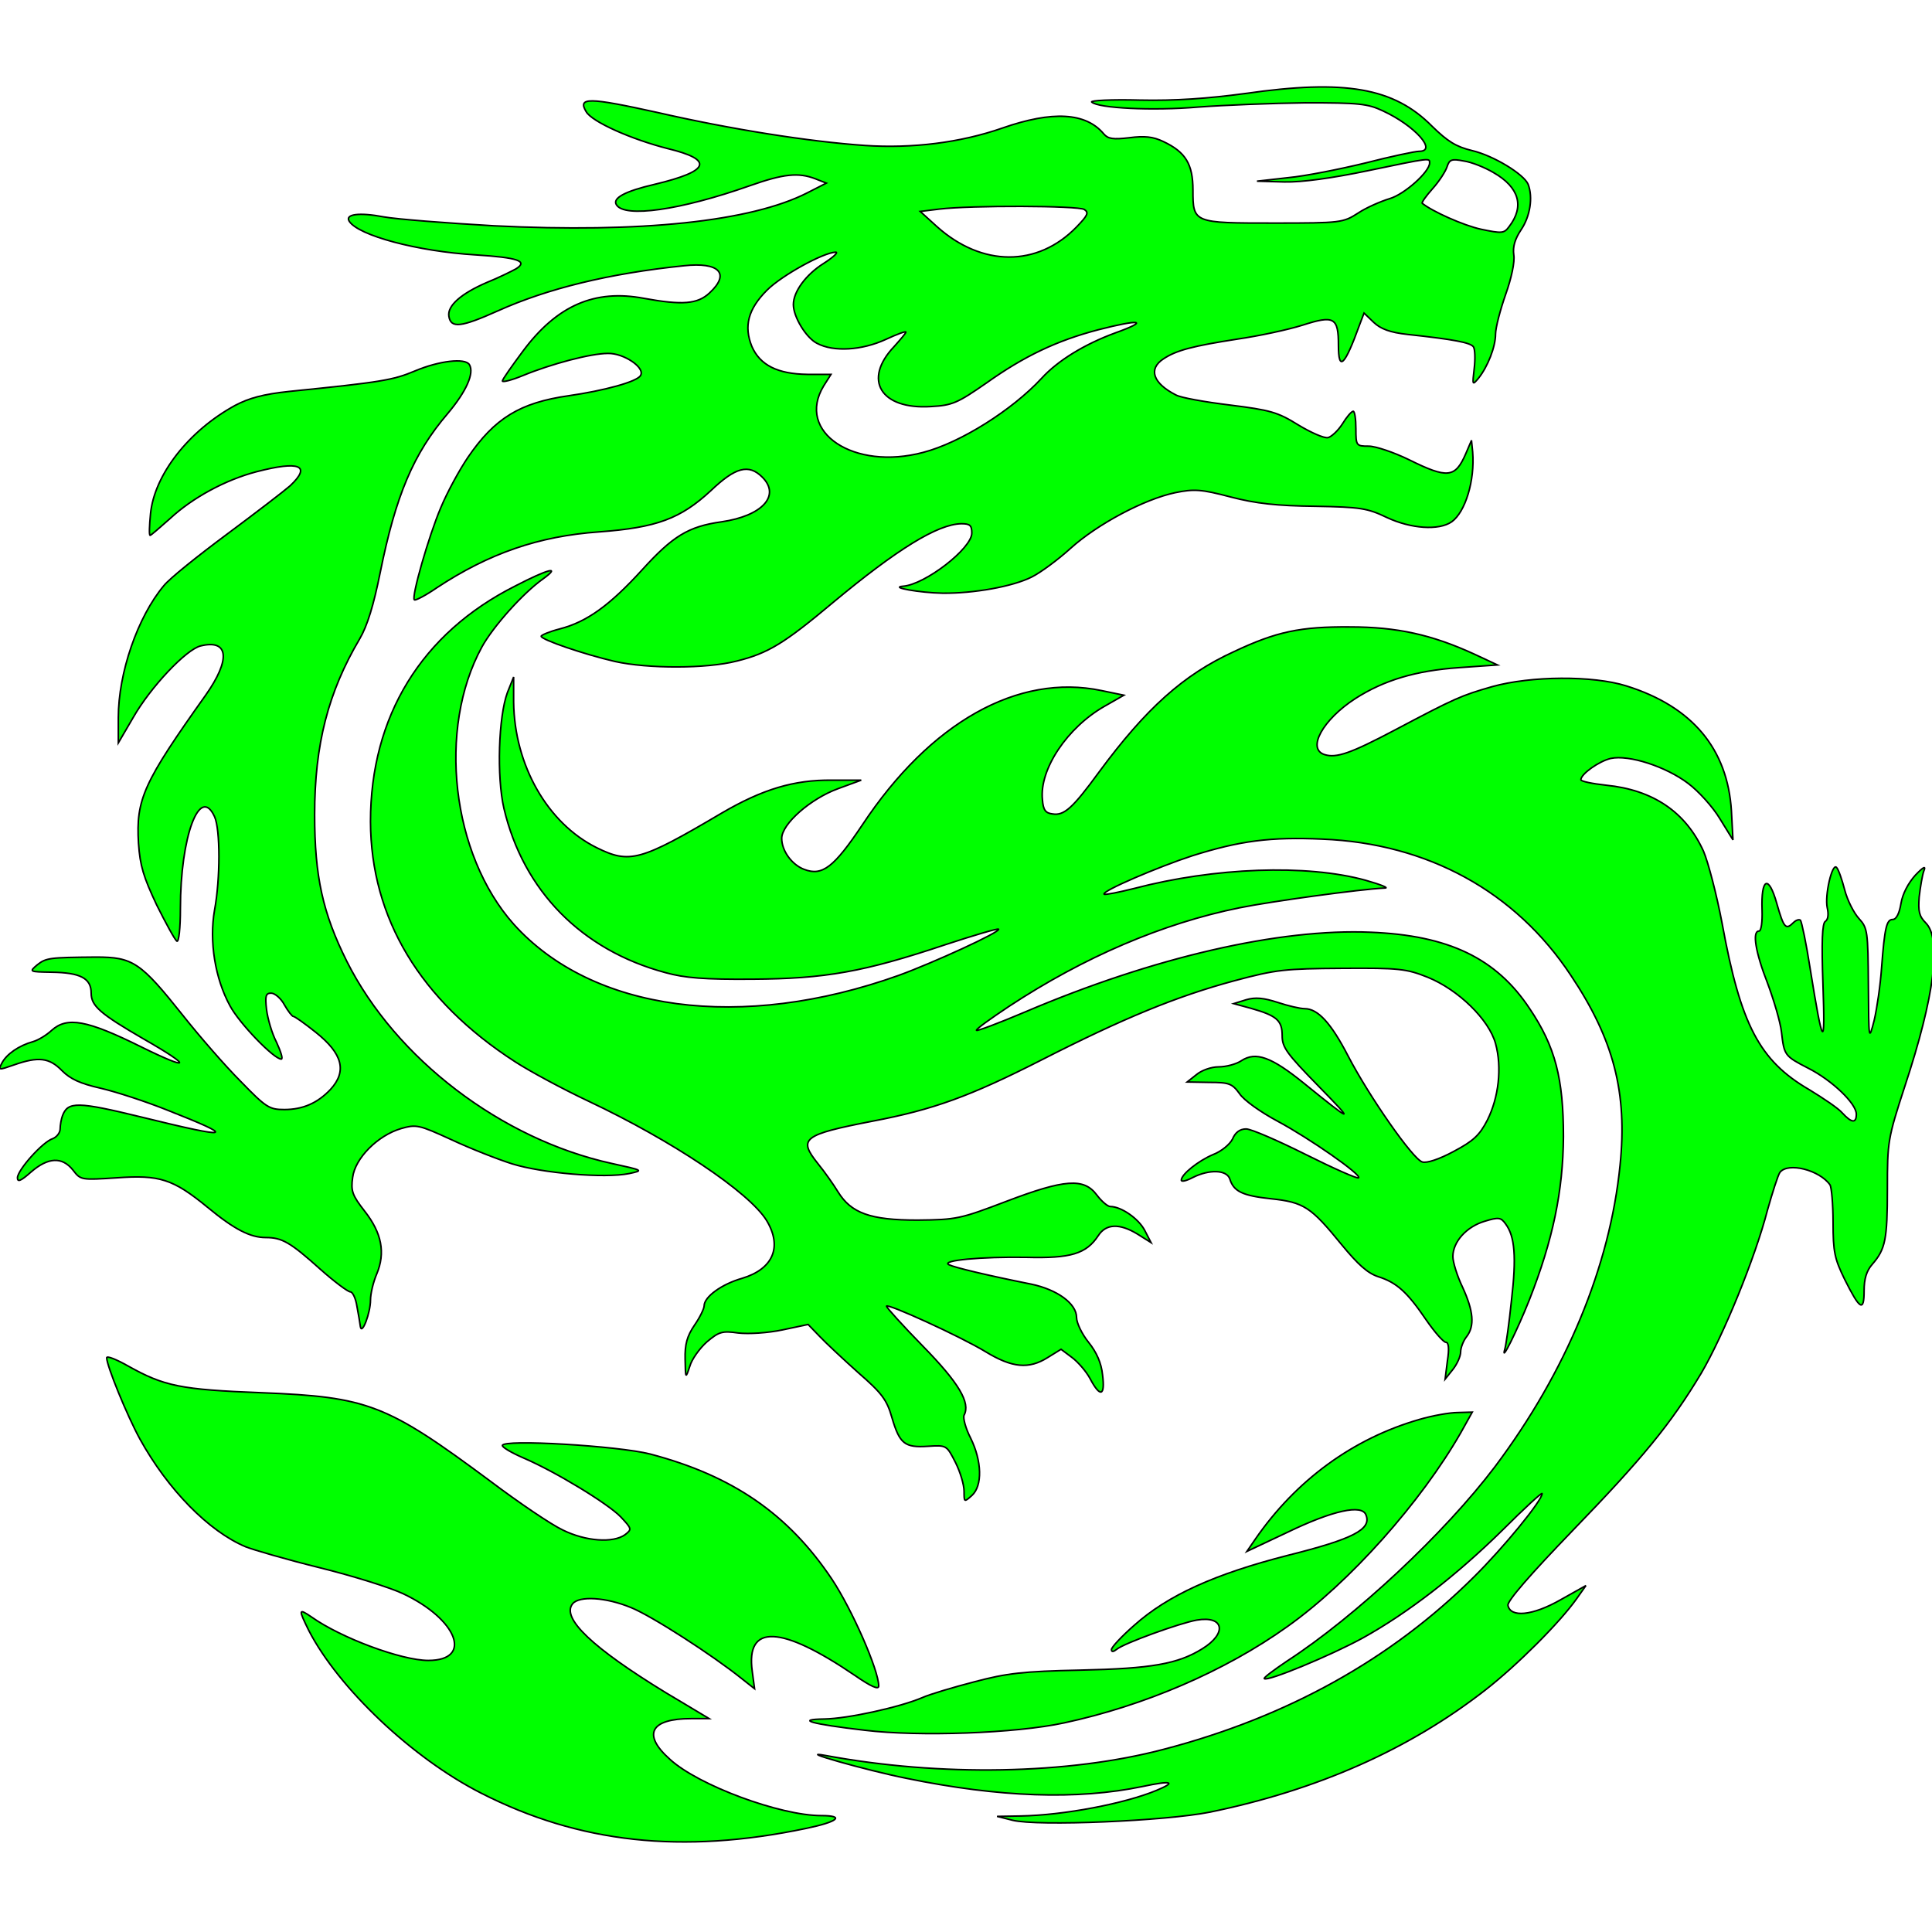 <?xml version="1.0" standalone="no"?>
<!DOCTYPE svg PUBLIC "-//W3C//DTD SVG 20010904//EN"
 "http://www.w3.org/TR/2001/REC-SVG-20010904/DTD/svg10.dtd">
<svg xmlns="http://www.w3.org/2000/svg"
 width="500px" height="500px" viewBox="0 0 498 452"
>
<g transform="translate(-1.5,452) scale(0.1,-0.1)"
fill="#00ff00" stroke="black" stroke-width="4">
<path d="M3225 4509 c-97 -13 -181 -19 -272 -17 -73 2 -128 -1 -124 -5 16 -16
157 -23 274 -13 67 5 192 10 277 11 137 0 160 -2 200 -21 82 -38 141 -104 93
-104 -10 0 -72 -13 -138 -30 -66 -16 -156 -34 -200 -38 l-80 -9 71 -2 c45 -1
124 10 215 29 163 34 159 33 159 20 0 -23 -65 -81 -103 -92 -23 -7 -60 -23
-81 -37 -39 -25 -44 -26 -216 -26 -209 0 -210 0 -210 85 0 67 -19 98 -76 125
-27 13 -49 15 -88 10 -42 -5 -55 -3 -66 10 -46 55 -132 60 -261 15 -109 -38
-233 -53 -354 -45 -145 10 -347 42 -535 85 -177 39 -207 40 -184 2 15 -26 116
-71 210 -95 120 -29 109 -58 -33 -92 -78 -18 -110 -36 -99 -53 21 -34 164 -14
343 49 88 31 126 35 170 18 l28 -11 -49 -25 c-145 -74 -429 -104 -808 -85
-122 7 -251 17 -284 23 -63 12 -100 7 -89 -11 23 -37 176 -78 326 -87 109 -7
136 -16 104 -36 -11 -6 -45 -23 -75 -35 -67 -29 -102 -60 -98 -87 5 -32 31
-29 127 14 127 57 285 96 479 116 91 10 120 -20 66 -70 -31 -29 -70 -32 -169
-14 -127 24 -224 -18 -312 -136 -29 -39 -53 -73 -53 -77 0 -4 24 2 53 14 73
30 175 57 219 57 41 1 97 -37 84 -57 -9 -16 -94 -39 -185 -52 -126 -18 -191
-58 -260 -159 -21 -31 -53 -89 -70 -130 -31 -73 -76 -230 -68 -237 2 -3 29 11
58 31 135 89 263 133 418 144 149 11 210 34 288 106 64 61 98 70 133 35 48
-48 -1 -100 -105 -115 -86 -12 -126 -37 -205 -124 -83 -91 -142 -134 -212
-152 -27 -7 -48 -16 -48 -19 0 -9 112 -47 190 -65 85 -19 236 -19 314 1 81 20
123 46 247 150 167 139 271 203 332 204 22 0 27 -4 27 -24 0 -40 -121 -133
-177 -137 -37 -3 44 -17 101 -18 80 -1 182 17 231 42 22 11 67 44 100 74 69
62 189 126 269 143 49 10 67 9 143 -11 65 -17 121 -23 218 -24 117 -2 135 -5
185 -29 62 -29 134 -34 167 -11 35 25 60 106 54 180 l-3 30 -15 -35 c-27 -62
-47 -64 -146 -15 -39 19 -86 35 -104 35 -32 0 -33 1 -33 45 0 25 -3 45 -7 45
-5 -1 -17 -15 -28 -33 -11 -17 -28 -33 -37 -35 -10 -2 -44 13 -77 33 -53 33
-72 38 -176 51 -65 8 -127 19 -139 26 -59 30 -72 67 -32 93 33 22 75 33 191
51 55 8 130 24 168 36 81 26 92 20 92 -52 0 -69 16 -54 55 54 l11 29 25 -24
c18 -17 42 -26 87 -31 120 -13 162 -21 170 -32 4 -6 5 -31 2 -56 -5 -43 -5
-44 11 -25 24 30 44 81 44 114 0 16 12 62 26 102 15 42 24 84 21 102 -3 21 3
41 19 65 23 34 31 83 18 117 -11 26 -89 74 -145 87 -41 10 -62 23 -103 63 -98
99 -224 121 -481 84z m640 -204 c66 -38 80 -87 40 -139 -13 -18 -19 -18 -72
-7 -46 10 -126 46 -152 67 -2 2 10 19 27 38 17 19 33 44 37 56 6 19 12 21 43
15 21 -3 55 -17 77 -30z m-1055 -95 c12 -8 9 -15 -20 -45 -101 -104 -244 -103
-360 1 l-43 39 49 6 c82 10 358 9 374 -1z m-672 -139 c-46 -29 -78 -73 -78
-106 0 -32 33 -86 61 -100 43 -23 116 -18 177 10 28 13 52 22 52 19 0 -3 -14
-19 -30 -37 -82 -86 -35 -163 94 -155 56 3 69 9 144 61 97 69 181 109 288 137
109 28 133 24 44 -8 -79 -29 -148 -71 -190 -117 -76 -82 -209 -166 -305 -191
-179 -48 -329 52 -257 171 l19 30 -61 0 c-77 1 -122 24 -143 72 -21 52 -10 96
39 145 38 38 145 97 177 98 8 0 -6 -13 -31 -29z"/>
<path d="M1085 3794 c-57 -24 -87 -29 -325 -53 -66 -7 -103 -17 -139 -36 -119
-65 -208 -178 -218 -279 -3 -31 -4 -56 -1 -56 2 0 25 20 51 43 58 54 143 100
223 121 112 29 142 16 87 -36 -16 -14 -89 -70 -163 -125 -74 -55 -148 -114
-163 -133 -67 -80 -117 -224 -117 -340 l0 -65 38 65 c45 79 137 176 174 185
73 18 78 -35 13 -127 -160 -225 -180 -268 -173 -382 4 -58 13 -87 47 -159 24
-48 47 -90 52 -93 5 -3 9 34 9 84 0 186 50 320 88 237 15 -33 15 -160 0 -241
-14 -80 1 -176 40 -247 24 -45 113 -137 132 -137 5 0 -1 19 -12 43 -12 23 -23
61 -26 85 -4 35 -2 42 12 42 9 0 25 -13 34 -30 9 -16 20 -30 23 -30 4 0 29
-18 58 -41 69 -55 81 -100 38 -147 -33 -35 -71 -52 -119 -52 -39 0 -47 5 -113
73 -39 39 -106 116 -148 169 -110 138 -129 151 -225 151 -120 -1 -128 -2 -151
-20 -21 -18 -21 -18 36 -19 76 -1 103 -16 103 -54 0 -33 23 -53 135 -118 126
-72 123 -84 -5 -21 -141 70 -192 79 -232 43 -13 -12 -34 -25 -48 -29 -36 -10
-68 -32 -80 -55 -10 -19 -9 -19 31 -5 63 22 91 19 124 -15 21 -21 46 -33 99
-45 39 -9 116 -34 171 -56 183 -72 169 -76 -63 -19 -168 41 -192 41 -206 4 -3
-8 -6 -24 -6 -34 0 -10 -9 -21 -19 -25 -26 -8 -91 -81 -91 -101 0 -12 9 -8 35
15 44 38 80 40 108 5 20 -26 21 -26 113 -20 110 8 145 -3 234 -76 69 -57 110
-78 150 -78 42 0 63 -12 141 -82 36 -32 71 -58 77 -58 6 0 14 -17 17 -37 4
-21 8 -45 9 -53 4 -22 26 36 26 69 0 16 7 46 16 67 23 55 13 106 -31 162 -32
41 -36 52 -31 87 6 49 64 108 125 126 39 11 45 10 128 -28 49 -23 120 -51 158
-63 77 -24 238 -38 302 -25 37 8 37 8 -45 26 -284 62 -557 270 -683 521 -62
124 -83 219 -83 378 0 181 35 316 116 453 20 34 36 87 53 171 40 198 85 306
174 410 48 57 69 104 56 126 -11 18 -78 10 -140 -16z"/>
<path d="M1344 3240 c-243 -122 -374 -337 -374 -608 1 -249 128 -461 373 -619
37 -24 122 -70 190 -102 214 -101 413 -234 458 -307 41 -68 17 -125 -63 -149
-53 -15 -98 -48 -98 -71 0 -7 -11 -30 -25 -50 -19 -28 -25 -49 -24 -88 1 -50
1 -51 12 -18 5 18 25 46 44 63 31 26 39 29 81 23 27 -3 76 0 114 8 l66 14 29
-30 c16 -17 61 -59 100 -94 61 -53 74 -70 87 -116 20 -68 33 -78 93 -74 48 3
48 3 71 -42 12 -24 22 -57 22 -74 0 -28 0 -29 20 -11 28 25 26 89 -3 148 -13
25 -20 52 -17 59 17 32 -13 83 -106 178 -52 53 -94 100 -94 103 0 9 189 -77
255 -117 69 -42 112 -46 161 -15 l34 21 28 -21 c15 -11 37 -36 47 -55 26 -49
39 -45 32 10 -3 30 -15 58 -36 84 -17 21 -31 50 -31 64 0 36 -50 72 -117 86
-115 23 -198 43 -212 50 -22 11 83 21 200 19 114 -3 154 9 185 56 20 31 55 32
101 4 l35 -22 -16 31 c-16 31 -61 62 -89 62 -7 0 -23 14 -35 30 -33 44 -82 41
-234 -17 -118 -45 -128 -47 -228 -48 -122 0 -171 18 -205 73 -11 18 -34 51
-52 73 -51 64 -39 74 141 109 158 30 251 64 436 158 210 107 348 164 497 204
108 29 131 31 278 32 146 1 165 -1 220 -23 79 -32 158 -109 175 -171 17 -62 8
-139 -21 -197 -20 -39 -36 -54 -87 -81 -37 -20 -70 -31 -81 -27 -24 7 -137
169 -191 273 -44 85 -78 122 -112 122 -11 0 -42 7 -69 16 -37 12 -58 14 -82 7
l-32 -10 44 -12 c67 -19 81 -31 81 -71 0 -30 12 -46 93 -129 96 -98 91 -97
-36 6 -85 69 -125 83 -162 59 -13 -9 -40 -16 -59 -16 -19 0 -44 -9 -57 -20
l-24 -19 57 -1 c51 0 59 -3 78 -29 11 -17 55 -48 98 -71 82 -44 217 -138 209
-146 -3 -3 -64 24 -136 60 -72 36 -141 66 -154 66 -16 0 -28 -9 -35 -26 -7
-14 -29 -32 -50 -40 -38 -16 -82 -51 -82 -66 0 -5 13 -2 30 7 42 21 87 20 95
-4 10 -32 32 -43 106 -51 85 -9 103 -21 182 -118 42 -51 67 -74 95 -83 47 -15
74 -39 123 -111 22 -32 45 -58 51 -58 7 0 9 -16 4 -47 l-6 -48 20 25 c11 14
20 34 20 45 0 11 7 29 15 39 22 28 18 67 -10 128 -14 29 -25 65 -25 79 0 38
35 77 82 91 36 11 42 10 54 -7 24 -32 28 -86 15 -197 -6 -59 -14 -115 -17
-125 -12 -41 32 48 63 126 61 155 87 281 88 421 0 150 -21 232 -87 330 -86
130 -209 189 -410 197 -235 10 -559 -64 -892 -206 -66 -28 -122 -49 -124 -47
-2 3 36 30 84 62 193 127 396 214 594 254 84 17 312 48 375 51 11 0 -11 9 -50
20 -152 42 -390 33 -596 -21 -40 -10 -75 -17 -78 -15 -7 8 141 71 227 99 124
39 202 49 336 43 271 -11 497 -135 640 -351 111 -166 146 -303 127 -489 -26
-261 -139 -533 -322 -777 -130 -172 -360 -387 -537 -502 -34 -23 -61 -43 -58
-45 8 -8 172 60 254 105 117 65 241 161 360 278 56 56 102 98 102 94 0 -18
-100 -140 -176 -215 -213 -212 -481 -361 -799 -444 -246 -65 -576 -71 -872
-16 -82 15 104 -38 209 -59 239 -49 440 -56 608 -21 75 16 89 12 36 -10 -82
-34 -238 -64 -351 -66 l-60 -1 40 -10 c65 -16 394 -2 509 21 278 57 514 162
710 315 82 64 191 173 235 235 l24 34 -66 -37 c-72 -41 -129 -46 -135 -14 -2
11 57 79 165 191 183 189 255 277 333 407 57 97 139 297 171 421 13 46 27 90
32 97 21 27 102 6 129 -32 4 -6 8 -50 8 -97 0 -76 4 -94 30 -147 39 -78 50
-85 50 -29 0 30 6 51 21 68 34 39 39 64 39 195 0 121 1 129 45 264 77 233 95
380 54 421 -17 17 -20 30 -17 67 3 26 8 56 12 67 6 14 -1 11 -22 -11 -18 -20
-33 -48 -37 -73 -4 -25 -12 -41 -21 -41 -16 0 -21 -20 -29 -125 -3 -44 -12
-105 -19 -135 -14 -54 -14 -53 -15 91 -1 138 -2 147 -24 171 -13 14 -30 47
-37 74 -7 27 -16 53 -21 58 -11 13 -31 -71 -24 -104 4 -17 2 -31 -5 -35 -8 -5
-10 -52 -6 -164 6 -170 0 -163 -33 42 -10 65 -22 121 -25 125 -4 3 -12 0 -18
-6 -20 -20 -25 -14 -43 49 -21 75 -41 67 -38 -17 1 -29 -2 -54 -8 -54 -18 0
-9 -55 22 -134 16 -43 33 -100 36 -126 7 -61 8 -62 70 -94 59 -30 123 -90 123
-118 0 -24 -12 -23 -36 3 -10 12 -49 38 -85 60 -129 75 -177 167 -225 429 -14
74 -36 158 -48 186 -46 101 -130 158 -251 170 -36 4 -65 10 -65 14 0 15 47 48
77 55 47 10 142 -21 199 -64 27 -20 64 -61 82 -91 l34 -55 -4 75 c-10 160
-101 269 -271 322 -86 27 -246 26 -346 -2 -80 -23 -94 -29 -251 -112 -112 -59
-150 -73 -181 -63 -46 15 -4 90 79 144 75 48 156 72 267 80 l100 7 -60 28
c-109 50 -199 70 -320 70 -128 1 -190 -12 -300 -64 -129 -59 -226 -146 -347
-310 -68 -93 -90 -113 -120 -108 -18 2 -24 10 -26 37 -8 78 64 186 161 241
l49 28 -58 12 c-215 45 -441 -82 -616 -346 -73 -109 -103 -133 -150 -115 -32
12 -58 48 -58 80 0 37 74 102 145 128 l60 22 -76 0 c-97 1 -178 -23 -284 -85
-210 -124 -237 -131 -322 -89 -127 63 -212 213 -214 375 l0 65 -16 -40 c-23
-62 -28 -217 -9 -299 50 -212 200 -365 416 -423 50 -14 101 -18 225 -17 187 1
288 19 497 89 73 24 134 42 137 40 6 -7 -169 -87 -257 -119 -405 -145 -790
-94 -993 132 -160 180 -197 503 -82 714 29 53 106 139 158 176 47 34 14 26
-71 -18z"/>
<path d="M290 1250 c0 -20 52 -148 86 -210 72 -130 177 -237 272 -277 20 -8
106 -33 191 -54 85 -21 181 -51 215 -67 140 -66 181 -172 65 -172 -69 0 -225
58 -301 112 -34 23 -34 20 -7 -35 77 -149 267 -329 444 -419 253 -129 518
-158 838 -91 82 17 101 33 39 33 -106 0 -317 78 -390 145 -72 64 -51 105 55
105 l46 0 -112 67 c-188 115 -270 192 -240 229 17 21 86 17 151 -10 54 -22
209 -122 285 -183 l33 -26 -6 45 c-17 123 74 119 265 -11 42 -29 61 -37 61
-27 0 41 -69 198 -121 276 -112 167 -255 266 -468 322 -82 21 -381 39 -381 22
0 -5 24 -19 54 -32 84 -36 218 -118 251 -152 29 -31 29 -32 11 -46 -31 -22
-101 -17 -160 12 -30 14 -114 71 -187 126 -268 199 -315 217 -589 228 -210 8
-252 17 -345 69 -30 17 -55 27 -55 21z"/>
<path d="M3673 1091 c-170 -49 -317 -156 -422 -308 l-22 -32 104 49 c118 57
193 73 203 45 15 -37 -33 -62 -201 -104 -188 -48 -310 -103 -397 -181 -32 -28
-58 -56 -58 -62 0 -7 5 -6 14 1 18 15 161 67 206 75 70 12 79 -34 14 -74 -63
-39 -130 -51 -314 -55 -148 -3 -190 -8 -273 -30 -54 -14 -115 -32 -135 -41
-59 -25 -192 -54 -252 -55 -76 -1 -34 -13 104 -29 140 -17 390 -8 514 19 206
44 414 133 575 248 161 114 345 321 448 501 l29 52 -37 -1 c-21 0 -66 -8 -100
-18z"/>
</g>
</svg>
